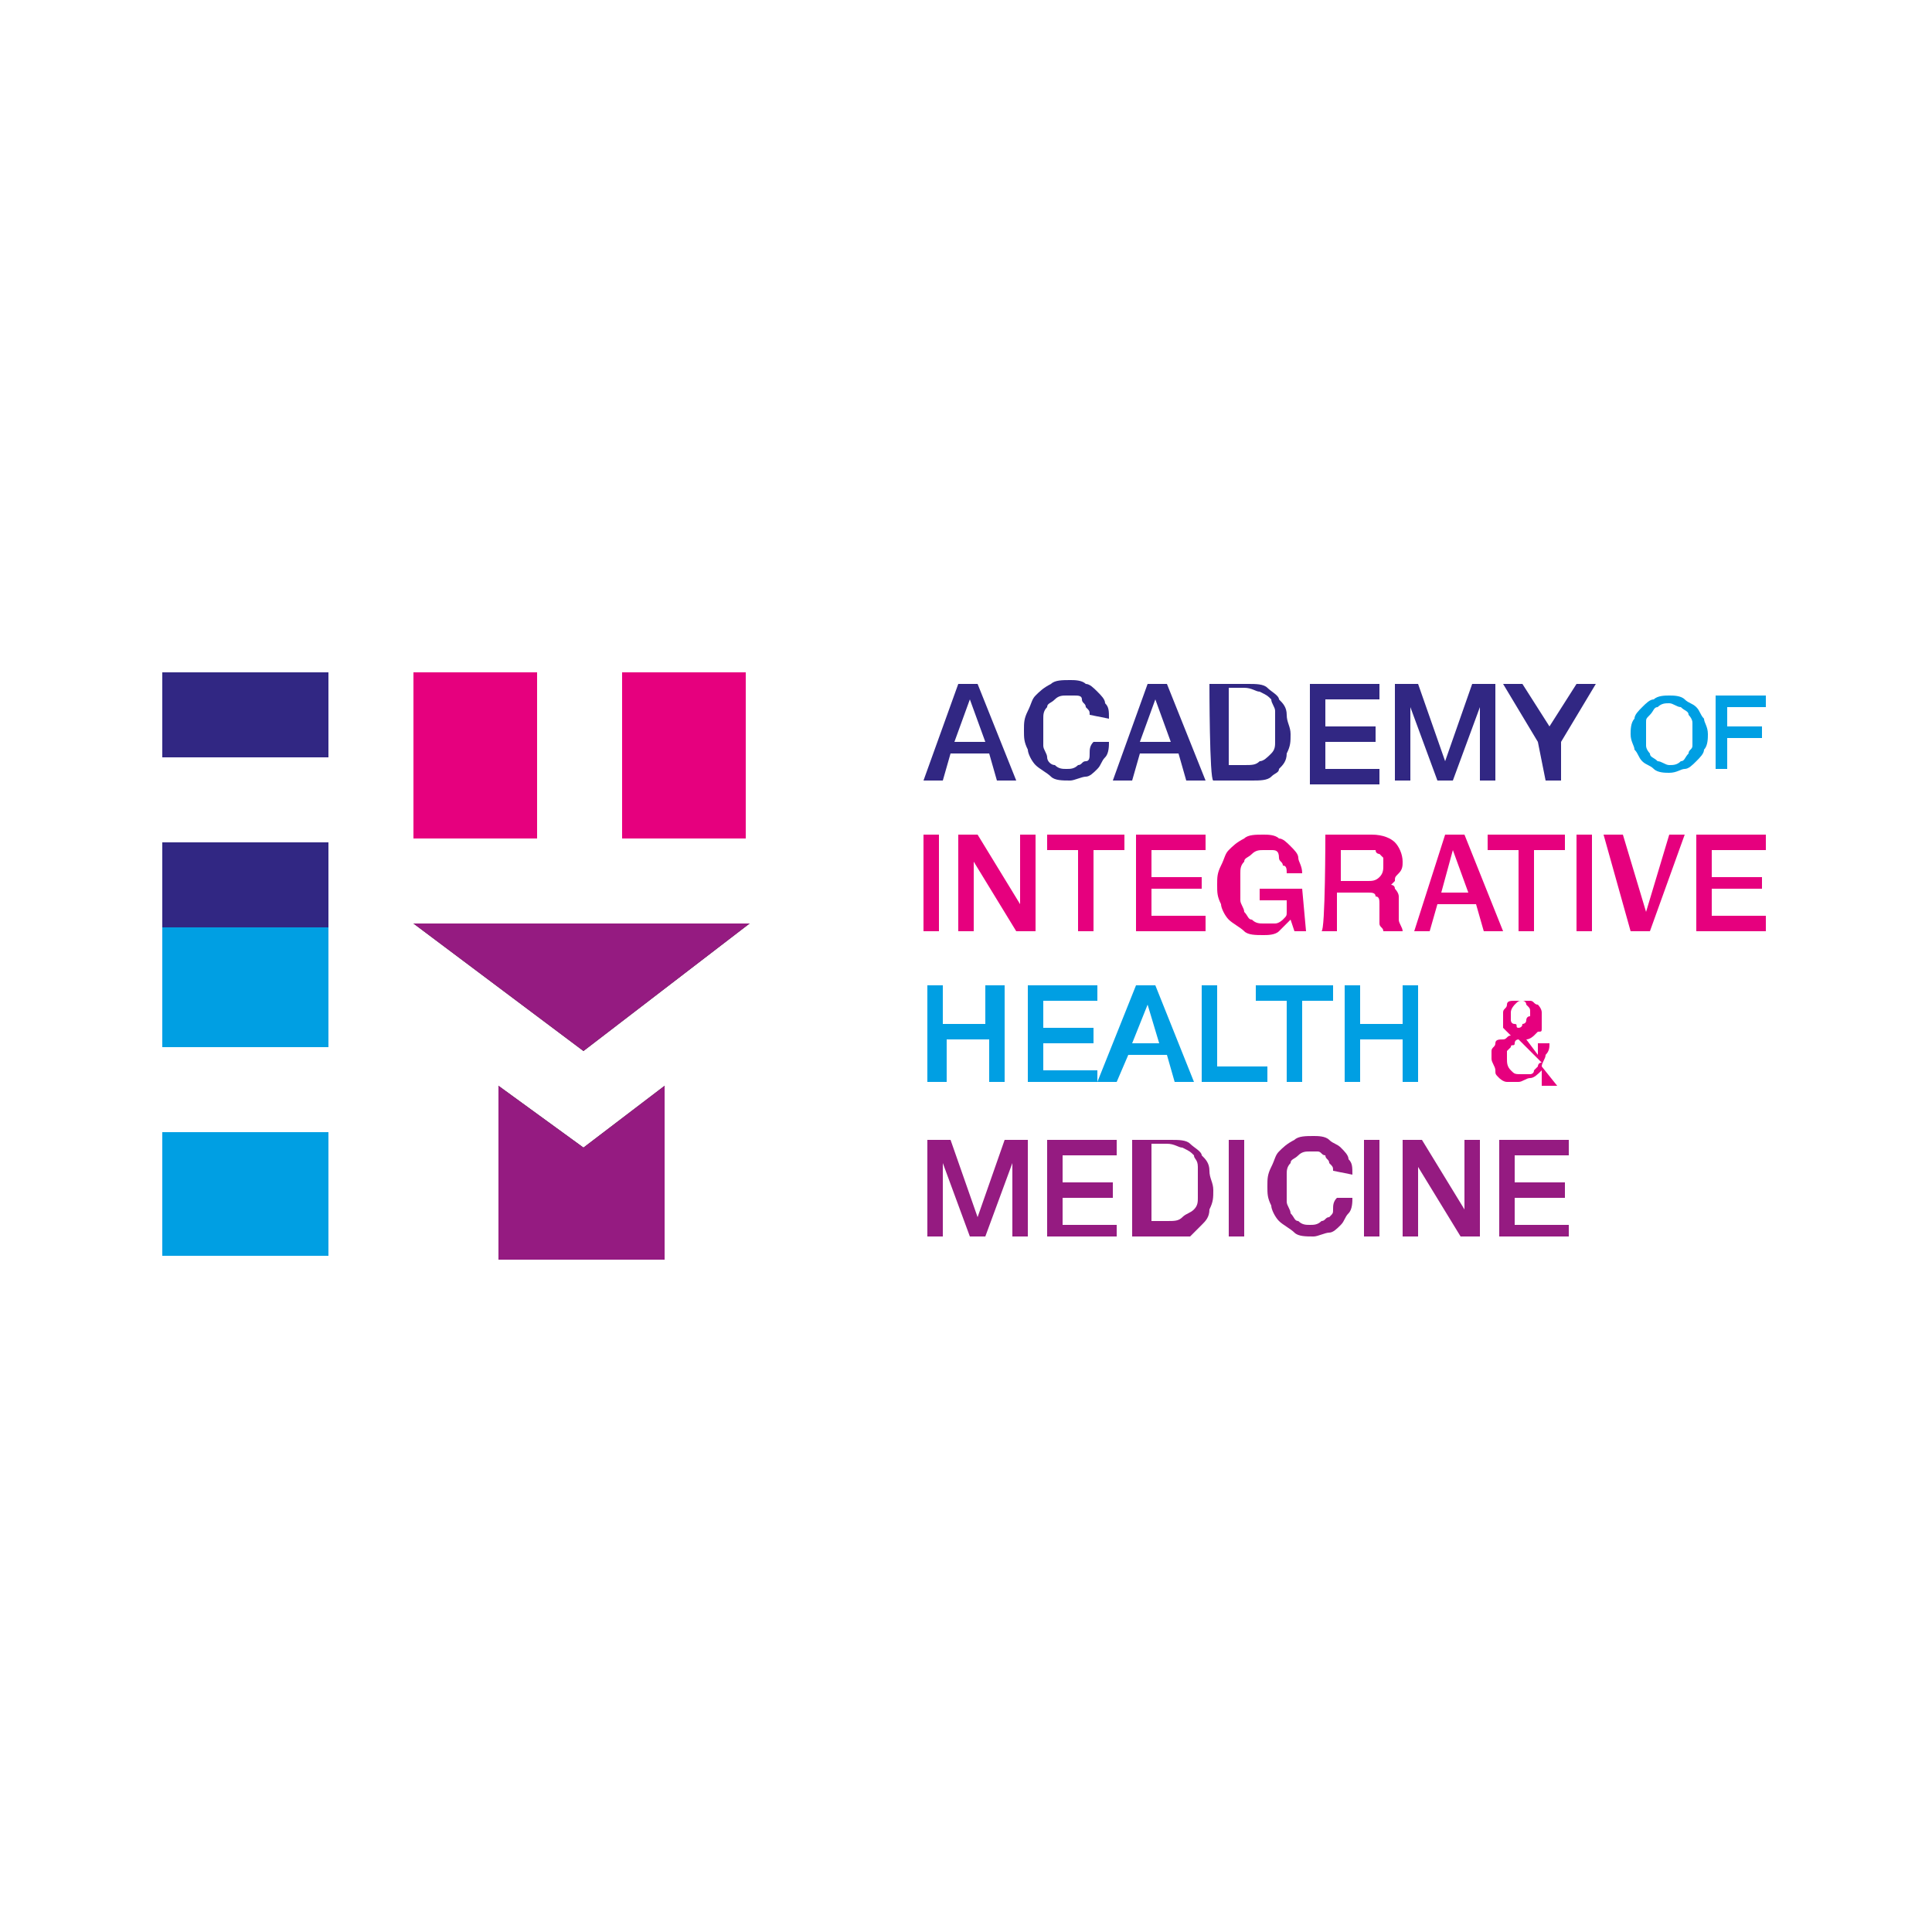 <?xml version="1.0" encoding="utf-8"?>
<!-- Generator: Adobe Illustrator 22.0.0, SVG Export Plug-In . SVG Version: 6.00 Build 0)  -->
<svg version="1.1" id="Layer_1" xmlns="http://www.w3.org/2000/svg" xmlns:xlink="http://www.w3.org/1999/xlink" x="0px" y="0px"
	 viewBox="0 0 50 50" style="enable-background:new 0 0 50 50;" xml:space="preserve">
<style type="text/css">
	.st0{fill:#282727;}
	.st1{fill:#951B81;}
	.st2{fill:#009FE3;}
	.st3{fill:#E6007E;}
	.st4{fill:#312783;}
	.st5{fill:none;}
</style>
<g>
	<g>
		<polygon class="st0" points="15.1,29.7 17.2,28.1 17.2,32.6 12.9,32.6 12.9,28.1 		"/>
	</g>
	<g>
		<polygon class="st0" points="19.4,23.9 19.4,23.9 15.1,27.2 10.7,23.9 10.7,23.9 		"/>
	</g>
	<g>
		<polygon class="st1" points="19.4,23.9 19.4,23.9 15.1,27.2 10.7,23.9 10.7,23.9 		"/>
		<polygon class="st1" points="17.2,28.1 17.2,32.6 12.9,32.6 12.9,28.1 15.1,29.7 		"/>
	</g>
	<g>
		<rect x="4.2" y="23.9" class="st2" width="4.3" height="3.2"/>
		<rect x="4.2" y="29.3" class="st2" width="4.3" height="3.2"/>
	</g>
	<g>
		<g>
			<rect x="10.7" y="17.4" class="st3" width="3.2" height="4.3"/>
		</g>
		<g>
			<rect x="16.1" y="17.4" class="st3" width="3.2" height="4.3"/>
		</g>
	</g>
	<g>
		<rect x="4.2" y="17.4" class="st4" width="4.3" height="2.2"/>
		<rect x="4.2" y="21.8" class="st4" width="4.3" height="2.2"/>
	</g>
	<g>
		<path class="st4" d="M24.8,17.7h0.5l1,2.5h-0.5l-0.2-0.7h-1l-0.2,0.7h-0.5L24.8,17.7z M24.7,19.2h0.8l-0.4-1.1h0L24.7,19.2z"/>
		<path class="st4" d="M28.2,18.5c0-0.1,0-0.1-0.1-0.2c0-0.1-0.1-0.1-0.1-0.2s-0.1-0.1-0.2-0.1c-0.1,0-0.1,0-0.2,0
			c-0.1,0-0.2,0-0.3,0.1c-0.1,0.1-0.2,0.1-0.2,0.2c-0.1,0.1-0.1,0.2-0.1,0.3c0,0.1,0,0.2,0,0.3c0,0.1,0,0.2,0,0.4
			c0,0.1,0.1,0.2,0.1,0.3s0.1,0.2,0.2,0.2c0.1,0.1,0.2,0.1,0.3,0.1c0.1,0,0.2,0,0.3-0.1c0.1,0,0.1-0.1,0.2-0.1s0.1-0.1,0.1-0.2
			c0-0.1,0-0.2,0.1-0.3h0.4c0,0.1,0,0.3-0.1,0.4c-0.1,0.1-0.1,0.2-0.2,0.3c-0.1,0.1-0.2,0.2-0.3,0.2c-0.1,0-0.3,0.1-0.4,0.1
			c-0.2,0-0.4,0-0.5-0.1c-0.1-0.1-0.3-0.2-0.4-0.3c-0.1-0.1-0.2-0.3-0.2-0.4c-0.1-0.2-0.1-0.3-0.1-0.5c0-0.2,0-0.3,0.1-0.5
			c0.1-0.2,0.1-0.3,0.2-0.4c0.1-0.1,0.2-0.2,0.4-0.3c0.1-0.1,0.3-0.1,0.5-0.1c0.1,0,0.3,0,0.4,0.1c0.1,0,0.2,0.1,0.3,0.2
			c0.1,0.1,0.2,0.2,0.2,0.3c0.1,0.1,0.1,0.2,0.1,0.4L28.2,18.5L28.2,18.5z"/>
		<path class="st4" d="M29.7,17.7h0.5l1,2.5h-0.5l-0.2-0.7h-1l-0.2,0.7h-0.5L29.7,17.7z M29.5,19.2h0.8l-0.4-1.1h0L29.5,19.2z"/>
		<path class="st4" d="M31.3,17.7h1c0.2,0,0.4,0,0.5,0.1c0.1,0.1,0.3,0.2,0.3,0.3c0.1,0.1,0.2,0.2,0.2,0.4s0.1,0.3,0.1,0.5
			c0,0.2,0,0.3-0.1,0.5c0,0.2-0.1,0.3-0.2,0.4C33.1,20,33,20,32.9,20.1c-0.1,0.1-0.3,0.1-0.5,0.1h-1C31.3,20.2,31.3,17.7,31.3,17.7z
			 M31.8,19.8h0.4c0.2,0,0.3,0,0.4-0.1c0.1,0,0.2-0.1,0.3-0.2c0.1-0.1,0.1-0.2,0.1-0.3c0-0.1,0-0.2,0-0.4c0-0.1,0-0.2,0-0.4
			c0-0.1-0.1-0.2-0.1-0.3c-0.1-0.1-0.1-0.1-0.3-0.2c-0.1,0-0.2-0.1-0.4-0.1h-0.4V19.8z"/>
		<path class="st4" d="M33.9,17.7h1.8v0.4h-1.4v0.7h1.3v0.4h-1.3v0.7h1.4v0.4h-1.8L33.9,17.7L33.9,17.7z"/>
		<path class="st4" d="M36.1,17.7h0.6l0.7,2h0l0.7-2h0.6v2.5h-0.4v-1.9h0l-0.7,1.9h-0.4l-0.7-1.9h0v1.9h-0.4L36.1,17.7L36.1,17.7z"
			/>
		<path class="st4" d="M39.8,19.2l-0.9-1.5h0.5l0.7,1.1l0.7-1.1h0.5l-0.9,1.5v1h-0.4L39.8,19.2L39.8,19.2z"/>
	</g>
	<g>
		<path class="st2" d="M43.2,18c0.1,0,0.3,0,0.4,0.1s0.2,0.1,0.3,0.2c0.1,0.1,0.1,0.2,0.2,0.3c0,0.1,0.1,0.2,0.1,0.4
			c0,0.1,0,0.3-0.1,0.4c0,0.1-0.1,0.2-0.2,0.3c-0.1,0.1-0.2,0.2-0.3,0.2s-0.2,0.1-0.4,0.1c-0.1,0-0.3,0-0.4-0.1s-0.2-0.1-0.3-0.2
			s-0.1-0.2-0.2-0.3c0-0.1-0.1-0.2-0.1-0.4c0-0.1,0-0.3,0.1-0.4c0-0.1,0.1-0.2,0.2-0.3c0.1-0.1,0.2-0.2,0.3-0.2
			C42.9,18,43.1,18,43.2,18z M43.2,18.2c-0.1,0-0.2,0-0.3,0.1c-0.1,0-0.1,0.1-0.2,0.2s-0.1,0.1-0.1,0.2c0,0.1,0,0.2,0,0.3
			c0,0.1,0,0.2,0,0.3c0,0.1,0.1,0.2,0.1,0.2c0,0.1,0.1,0.1,0.2,0.2c0.1,0,0.2,0.1,0.3,0.1c0.1,0,0.2,0,0.3-0.1
			c0.1,0,0.1-0.1,0.2-0.2c0-0.1,0.1-0.1,0.1-0.2c0-0.1,0-0.2,0-0.3s0-0.2,0-0.3c0-0.1-0.1-0.2-0.1-0.2c0-0.1-0.1-0.1-0.2-0.2
			C43.4,18.3,43.3,18.2,43.2,18.2z"/>
		<path class="st2" d="M44.4,18h1.3v0.3h-1v0.5h0.9v0.3h-0.9v0.8h-0.3V18z"/>
	</g>
	<g>
		<path class="st3" d="M23.9,21.6h0.4v2.5h-0.4V21.6z"/>
		<path class="st3" d="M24.8,21.6h0.5l1.1,1.8h0v-1.8h0.4v2.5h-0.5l-1.1-1.8h0v1.8h-0.4V21.6z"/>
		<path class="st3" d="M27.1,21.6h2V22h-0.8v2.1h-0.4V22h-0.8C27.1,22,27.1,21.6,27.1,21.6z"/>
		<path class="st3" d="M29.4,21.6h1.8V22h-1.4v0.7h1.3V23h-1.3v0.7h1.4v0.4h-1.8L29.4,21.6L29.4,21.6z"/>
		<path class="st3" d="M33.8,24.1h-0.3l-0.1-0.3c-0.1,0.1-0.2,0.2-0.3,0.3c-0.1,0.1-0.3,0.1-0.4,0.1c-0.2,0-0.4,0-0.5-0.1
			c-0.1-0.1-0.3-0.2-0.4-0.3c-0.1-0.1-0.2-0.3-0.2-0.4c-0.1-0.2-0.1-0.3-0.1-0.5c0-0.2,0-0.3,0.1-0.5s0.1-0.3,0.2-0.4
			c0.1-0.1,0.2-0.2,0.4-0.3c0.1-0.1,0.3-0.1,0.5-0.1c0.1,0,0.3,0,0.4,0.1c0.1,0,0.2,0.1,0.3,0.2s0.2,0.2,0.2,0.3s0.1,0.2,0.1,0.4
			h-0.4c0-0.1,0-0.2-0.1-0.2c0-0.1-0.1-0.1-0.1-0.2C33.1,22,33,22,32.9,22s-0.1,0-0.2,0c-0.1,0-0.2,0-0.3,0.1
			c-0.1,0.1-0.2,0.1-0.2,0.2c-0.1,0.1-0.1,0.2-0.1,0.3c0,0.1,0,0.2,0,0.3c0,0.1,0,0.2,0,0.4c0,0.1,0.1,0.2,0.1,0.3
			c0.1,0.1,0.1,0.2,0.2,0.2c0.1,0.1,0.2,0.1,0.3,0.1c0.1,0,0.2,0,0.3,0c0.1,0,0.2-0.1,0.2-0.1c0.1-0.1,0.1-0.1,0.1-0.2
			c0-0.1,0-0.2,0-0.3h-0.7v-0.3h1.1L33.8,24.1L33.8,24.1z"/>
		<path class="st3" d="M34.3,21.6h1.2c0.3,0,0.5,0.1,0.6,0.2c0.1,0.1,0.2,0.3,0.2,0.5c0,0.1,0,0.2-0.1,0.3s-0.1,0.1-0.1,0.2
			c0,0-0.1,0.1-0.1,0.1s-0.1,0-0.1,0v0c0,0,0.1,0,0.1,0c0,0,0.1,0,0.1,0.1c0,0,0.1,0.1,0.1,0.2c0,0.1,0,0.1,0,0.2c0,0.1,0,0.3,0,0.4
			c0,0.1,0.1,0.2,0.1,0.3h-0.5c0-0.1-0.1-0.1-0.1-0.2c0-0.1,0-0.1,0-0.2c0-0.1,0-0.2,0-0.3c0-0.1,0-0.2-0.1-0.2
			c0-0.1-0.1-0.1-0.2-0.1s-0.1,0-0.2,0h-0.6v1h-0.4C34.3,24.1,34.3,21.6,34.3,21.6z M34.7,22.8h0.7c0.1,0,0.2,0,0.3-0.1
			s0.1-0.2,0.1-0.3c0-0.1,0-0.1,0-0.2c0,0-0.1-0.1-0.1-0.1c0,0-0.1,0-0.1-0.1c-0.1,0-0.1,0-0.2,0h-0.7L34.7,22.8L34.7,22.8z"/>
		<path class="st3" d="M37.4,21.6h0.5l1,2.5h-0.5l-0.2-0.7h-1l-0.2,0.7h-0.4L37.4,21.6z M37.3,23.1H38l-0.4-1.1h0L37.3,23.1z"/>
		<path class="st3" d="M38.5,21.6h2V22h-0.8v2.1h-0.4V22h-0.8V21.6z"/>
		<path class="st3" d="M40.8,21.6h0.4v2.5h-0.4V21.6z"/>
		<path class="st3" d="M41.5,21.6H42l0.6,2h0l0.6-2h0.4l-0.9,2.5h-0.5L41.5,21.6z"/>
		<path class="st3" d="M43.9,21.6h1.8V22h-1.4v0.7h1.3V23h-1.3v0.7h1.4v0.4h-1.8L43.9,21.6L43.9,21.6z"/>
	</g>
	<g>
		<path class="st2" d="M24,25.5h0.4v1h1.1v-1H26V28h-0.4v-1.1h-1.1V28H24V25.5z"/>
		<path class="st2" d="M26.6,25.5h1.8v0.4H27v0.7h1.3v0.4H27v0.7h1.4V28h-1.8L26.6,25.5L26.6,25.5z"/>
		<path class="st2" d="M29.4,25.5h0.5l1,2.5h-0.5l-0.2-0.7h-1L28.9,28h-0.5L29.4,25.5z M29.3,27H30L29.7,26h0L29.3,27z"/>
		<path class="st2" d="M31.1,25.5h0.4v2.1h1.3V28h-1.7L31.1,25.5L31.1,25.5z"/>
		<path class="st2" d="M32.5,25.5h2v0.4h-0.8V28h-0.4v-2.1h-0.8V25.5z"/>
		<path class="st2" d="M34.8,25.5h0.4v1h1.1v-1h0.4V28h-0.4v-1.1h-1.1V28h-0.4V25.5z"/>
	</g>
	<path class="st3" d="M39.9,27.7c-0.1,0.1-0.2,0.2-0.3,0.2c-0.1,0-0.2,0.1-0.3,0.1c-0.1,0-0.2,0-0.3,0c-0.1,0-0.2-0.1-0.2-0.1
		c-0.1-0.1-0.1-0.1-0.1-0.2c0-0.1-0.1-0.2-0.1-0.3c0-0.1,0-0.1,0-0.2s0.1-0.1,0.1-0.2s0.1-0.1,0.2-0.1c0.1,0,0.1-0.1,0.2-0.1
		c0,0-0.1-0.1-0.1-0.1c0,0-0.1-0.1-0.1-0.1c0,0,0-0.1,0-0.1s0-0.1,0-0.1c0-0.1,0-0.1,0-0.2c0-0.1,0.1-0.1,0.1-0.2s0.1-0.1,0.2-0.1
		c0.1,0,0.1,0,0.2,0c0.1,0,0.1,0,0.2,0s0.1,0.1,0.2,0.1c0,0,0.1,0.1,0.1,0.2c0,0.1,0,0.1,0,0.2c0,0.1,0,0.1,0,0.2s0,0.1-0.1,0.1
		c0,0-0.1,0.1-0.1,0.1c0,0-0.1,0.1-0.2,0.1l0.3,0.4c0,0,0-0.1,0-0.1c0,0,0-0.1,0-0.2h0.3c0,0.1,0,0.2-0.1,0.3c0,0.1-0.1,0.2-0.1,0.3
		l0.4,0.5h-0.4L39.9,27.7z M39.3,26.9c0,0-0.1,0-0.1,0.1s-0.1,0-0.1,0.1c0,0-0.1,0.1-0.1,0.1c0,0,0,0.1,0,0.2c0,0.1,0,0.2,0.1,0.3
		c0.1,0.1,0.1,0.1,0.3,0.1c0.1,0,0.1,0,0.2,0c0,0,0.1,0,0.1-0.1c0,0,0.1-0.1,0.1-0.1c0,0,0-0.1,0.1-0.1L39.3,26.9z M39.4,25.9
		c-0.1,0-0.1,0-0.2,0.1c0,0-0.1,0.1-0.1,0.2c0,0,0,0.1,0,0.1c0,0,0,0.1,0,0.1s0,0.1,0.1,0.1s0,0.1,0.1,0.1c0,0,0.1,0,0.1-0.1
		c0,0,0.1,0,0.1-0.1c0,0,0-0.1,0.1-0.1c0,0,0-0.1,0-0.1c0-0.1,0-0.1-0.1-0.2C39.5,26,39.5,25.9,39.4,25.9z"/>
	<g>
		<path class="st1" d="M24,29.5h0.6l0.7,2h0l0.7-2h0.6V32h-0.4v-1.9h0L25.5,32h-0.4l-0.7-1.9h0V32H24V29.5z"/>
		<path class="st1" d="M27.1,29.5h1.8v0.4h-1.4v0.7h1.3v0.4h-1.3v0.7h1.4V32h-1.8L27.1,29.5L27.1,29.5z"/>
		<path class="st1" d="M29.3,29.5h1c0.2,0,0.4,0,0.5,0.1s0.3,0.2,0.3,0.3c0.1,0.1,0.2,0.2,0.2,0.4c0,0.2,0.1,0.3,0.1,0.5
			c0,0.2,0,0.3-0.1,0.5c0,0.2-0.1,0.3-0.2,0.4c-0.1,0.1-0.2,0.2-0.3,0.3C30.7,32,30.5,32,30.3,32h-1C29.3,32,29.3,29.5,29.3,29.5z
			 M29.8,31.6h0.4c0.2,0,0.3,0,0.4-0.1s0.2-0.1,0.3-0.2c0.1-0.1,0.1-0.2,0.1-0.3s0-0.2,0-0.4c0-0.1,0-0.2,0-0.4s-0.1-0.2-0.1-0.3
			c-0.1-0.1-0.1-0.1-0.3-0.2c-0.1,0-0.2-0.1-0.4-0.1h-0.4V31.6z"/>
		<path class="st1" d="M31.8,29.5h0.4V32h-0.4C31.8,32,31.8,29.5,31.8,29.5z"/>
		<path class="st1" d="M34.5,30.3c0-0.1,0-0.1-0.1-0.2c0-0.1-0.1-0.1-0.1-0.2c-0.1,0-0.1-0.1-0.2-0.1c-0.1,0-0.1,0-0.2,0
			c-0.1,0-0.2,0-0.3,0.1c-0.1,0.1-0.2,0.1-0.2,0.2c-0.1,0.1-0.1,0.2-0.1,0.3c0,0.1,0,0.2,0,0.4s0,0.2,0,0.3s0.1,0.2,0.1,0.3
			c0.1,0.1,0.1,0.2,0.2,0.2c0.1,0.1,0.2,0.1,0.3,0.1c0.1,0,0.2,0,0.3-0.1c0.1,0,0.1-0.1,0.2-0.1c0.1-0.1,0.1-0.1,0.1-0.2
			s0-0.2,0.1-0.3h0.4c0,0.1,0,0.3-0.1,0.4c-0.1,0.1-0.1,0.2-0.2,0.3c-0.1,0.1-0.2,0.2-0.3,0.2c-0.1,0-0.3,0.1-0.4,0.1
			c-0.2,0-0.4,0-0.5-0.1c-0.1-0.1-0.3-0.2-0.4-0.3c-0.1-0.1-0.2-0.3-0.2-0.4c-0.1-0.2-0.1-0.3-0.1-0.5c0-0.2,0-0.3,0.1-0.5
			s0.1-0.3,0.2-0.4c0.1-0.1,0.2-0.2,0.4-0.3c0.1-0.1,0.3-0.1,0.5-0.1c0.1,0,0.3,0,0.4,0.1s0.2,0.1,0.3,0.2s0.2,0.2,0.2,0.3
			c0.1,0.1,0.1,0.2,0.1,0.4L34.5,30.3L34.5,30.3z"/>
		<path class="st1" d="M35.3,29.5h0.4V32h-0.4V29.5z"/>
		<path class="st1" d="M36.3,29.5h0.5l1.1,1.8h0v-1.8h0.4V32h-0.5l-1.1-1.8h0V32h-0.4V29.5z"/>
		<path class="st1" d="M38.8,29.5h1.8v0.4h-1.4v0.7h1.3v0.4h-1.3v0.7h1.4V32h-1.8L38.8,29.5L38.8,29.5z"/>
	</g>
</g>
<rect class="st5" width="50" height="50"/>
<rect class="st5" width="50" height="50"/>
</svg>
